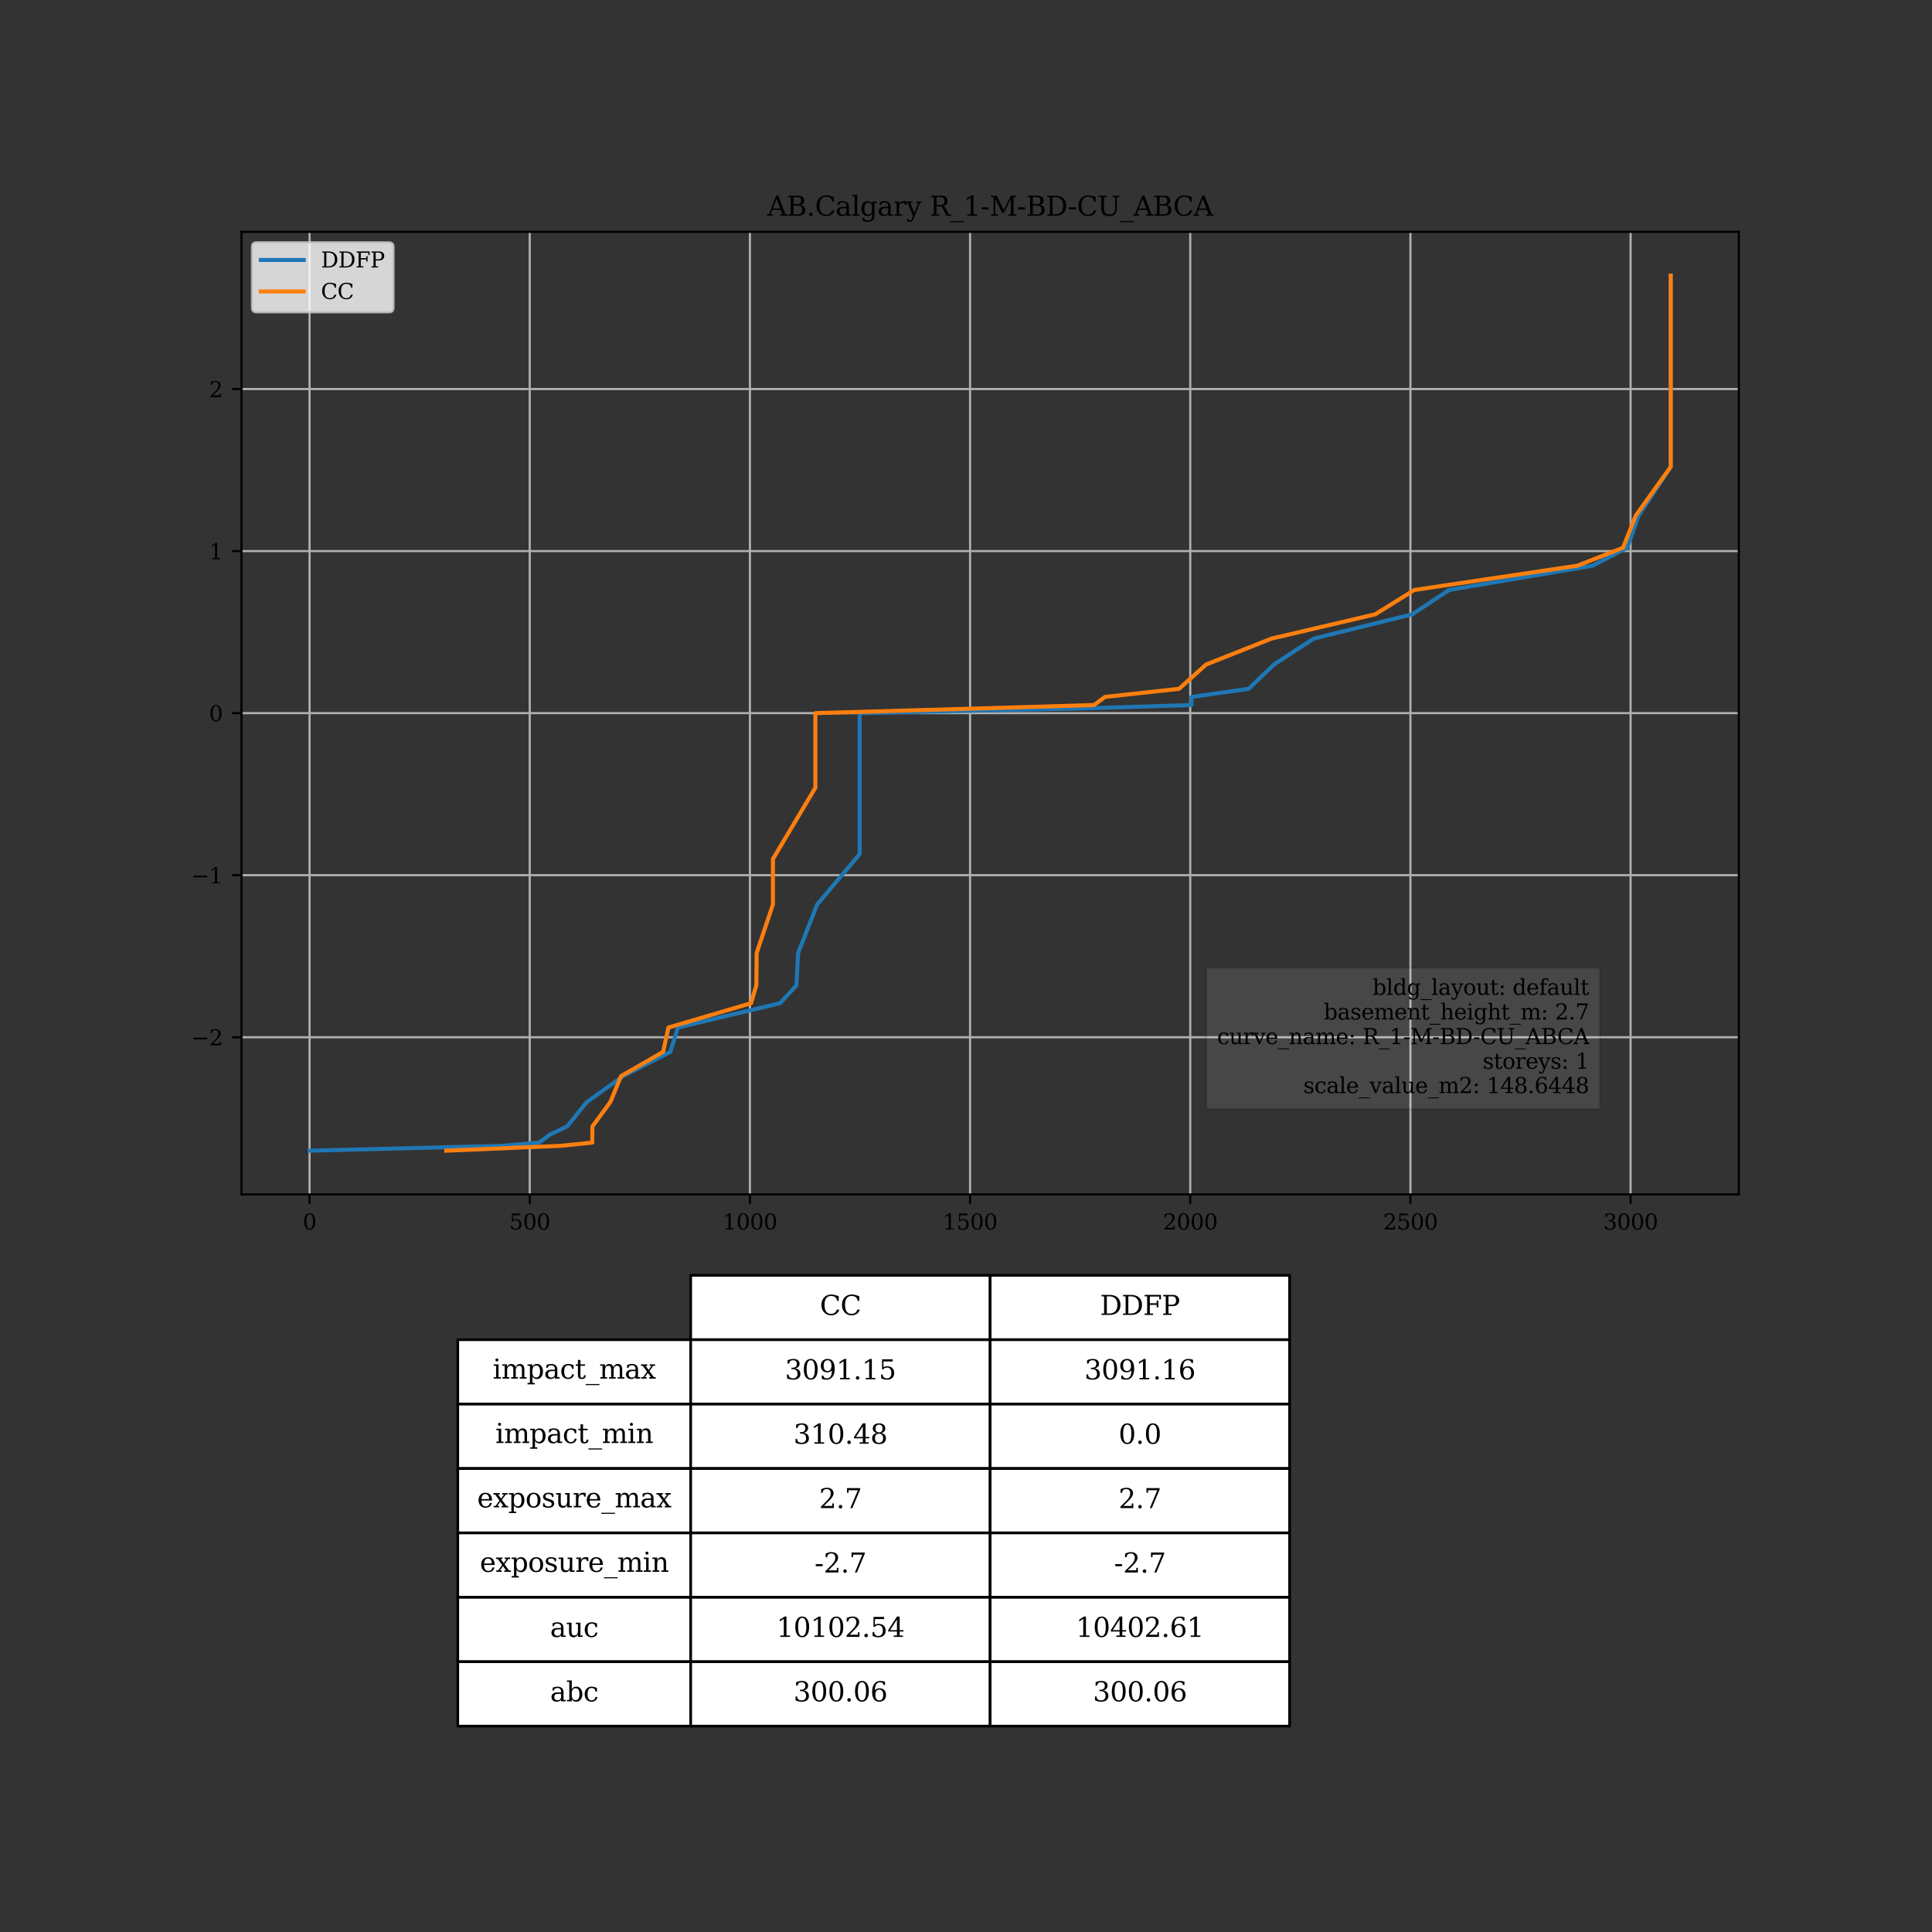 <?xml version="1.0" encoding="utf-8" standalone="no"?>
<!DOCTYPE svg PUBLIC "-//W3C//DTD SVG 1.1//EN"
  "http://www.w3.org/Graphics/SVG/1.1/DTD/svg11.dtd">
<svg xmlns:xlink="http://www.w3.org/1999/xlink" width="720pt" height="720pt" viewBox="0 0 720 720" xmlns="http://www.w3.org/2000/svg" version="1.1">
 <rect x="0" y="0" width="720" height="720" fill="#333333" stroke="none"/>
 <defs>
  <style type="text/css">*{stroke-linejoin: round; stroke-linecap: butt}</style>
 </defs>
 <g id="figure_1">
  <g id="patch_1">
   <path d="M 0 720 
L 720 720 
L 720 0 
L 0 0 
L 0 720 
z
" style="fill: none"/>
  </g>
  <g id="axes_1">
   <g id="patch_2">
    <path d="M 90 445.129 
L 648 445.129 
L 648 86.4 
L 90 86.4 
L 90 445.129 
z
" style="fill: none"/>
   </g>
   <g id="matplotlib.axis_1">
    <g id="xtick_1">
     <g id="line2d_1">
      <path d="M 115.364 445.129 
L 115.364 86.4 
" clip-path="url(#p4bd7cdb134)" style="fill: none; stroke: #b0b0b0; stroke-width: 0.8; stroke-linecap: square"/>
     </g>
     <g id="line2d_2">
      <defs>
       <path id="mb1a7d19380" d="M 0 0 
L 0 3.5 
" style="stroke: #000000; stroke-width: 0.8"/>
      </defs>
      <g>
       <use xlink:href="#mb1a7d19380" x="115.364" y="445.129" style="stroke: #000000; stroke-width: 0.8"/>
      </g>
     </g>
     <g id="text_1">
      <!-- 0 -->
      <g transform="translate(112.819 458.208) scale(0.08 -0.08)">
       <defs>
        <path id="DejaVuSerif-30" d="M 2034 219 
Q 2513 219 2750 744 
Q 2988 1269 2988 2328 
Q 2988 3391 2750 3916 
Q 2513 4441 2034 4441 
Q 1556 4441 1318 3916 
Q 1081 3391 1081 2328 
Q 1081 1269 1318 744 
Q 1556 219 2034 219 
z
M 2034 -91 
Q 1275 -91 848 546 
Q 422 1184 422 2328 
Q 422 3475 848 4112 
Q 1275 4750 2034 4750 
Q 2797 4750 3222 4112 
Q 3647 3475 3647 2328 
Q 3647 1184 3222 546 
Q 2797 -91 2034 -91 
z
" transform="scale(0.016)"/>
       </defs>
       <use xlink:href="#DejaVuSerif-30"/>
      </g>
     </g>
    </g>
    <g id="xtick_2">
     <g id="line2d_3">
      <path d="M 197.416 445.129 
L 197.416 86.4 
" clip-path="url(#p4bd7cdb134)" style="fill: none; stroke: #b0b0b0; stroke-width: 0.8; stroke-linecap: square"/>
     </g>
     <g id="line2d_4">
      <g>
       <use xlink:href="#mb1a7d19380" x="197.416" y="445.129" style="stroke: #000000; stroke-width: 0.8"/>
      </g>
     </g>
     <g id="text_2">
      <!-- 500 -->
      <g transform="translate(189.781 458.208) scale(0.08 -0.08)">
       <defs>
        <path id="DejaVuSerif-35" d="M 3219 4666 
L 3219 4153 
L 1081 4153 
L 1081 2816 
Q 1244 2928 1461 2984 
Q 1678 3041 1947 3041 
Q 2703 3041 3140 2622 
Q 3578 2203 3578 1478 
Q 3578 738 3136 323 
Q 2694 -91 1894 -91 
Q 1572 -91 1234 -12 
Q 897 66 544 225 
L 544 1131 
L 897 1131 
Q 925 688 1179 453 
Q 1434 219 1894 219 
Q 2388 219 2653 544 
Q 2919 869 2919 1478 
Q 2919 2084 2655 2407 
Q 2391 2731 1894 2731 
Q 1613 2731 1398 2631 
Q 1184 2531 1019 2322 
L 750 2322 
L 750 4666 
L 3219 4666 
z
" transform="scale(0.016)"/>
       </defs>
       <use xlink:href="#DejaVuSerif-35"/>
       <use xlink:href="#DejaVuSerif-30" x="63.623"/>
       <use xlink:href="#DejaVuSerif-30" x="127.246"/>
      </g>
     </g>
    </g>
    <g id="xtick_3">
     <g id="line2d_5">
      <path d="M 279.468 445.129 
L 279.468 86.4 
" clip-path="url(#p4bd7cdb134)" style="fill: none; stroke: #b0b0b0; stroke-width: 0.8; stroke-linecap: square"/>
     </g>
     <g id="line2d_6">
      <g>
       <use xlink:href="#mb1a7d19380" x="279.468" y="445.129" style="stroke: #000000; stroke-width: 0.8"/>
      </g>
     </g>
     <g id="text_3">
      <!-- 1000 -->
      <g transform="translate(269.288 458.208) scale(0.08 -0.08)">
       <defs>
        <path id="DejaVuSerif-31" d="M 909 0 
L 909 331 
L 1722 331 
L 1722 4213 
L 781 3603 
L 781 4013 
L 1919 4750 
L 2350 4750 
L 2350 331 
L 3163 331 
L 3163 0 
L 909 0 
z
" transform="scale(0.016)"/>
       </defs>
       <use xlink:href="#DejaVuSerif-31"/>
       <use xlink:href="#DejaVuSerif-30" x="63.623"/>
       <use xlink:href="#DejaVuSerif-30" x="127.246"/>
       <use xlink:href="#DejaVuSerif-30" x="190.869"/>
      </g>
     </g>
    </g>
    <g id="xtick_4">
     <g id="line2d_7">
      <path d="M 361.52 445.129 
L 361.52 86.4 
" clip-path="url(#p4bd7cdb134)" style="fill: none; stroke: #b0b0b0; stroke-width: 0.8; stroke-linecap: square"/>
     </g>
     <g id="line2d_8">
      <g>
       <use xlink:href="#mb1a7d19380" x="361.52" y="445.129" style="stroke: #000000; stroke-width: 0.8"/>
      </g>
     </g>
     <g id="text_4">
      <!-- 1500 -->
      <g transform="translate(351.34 458.208) scale(0.08 -0.08)">
       <use xlink:href="#DejaVuSerif-31"/>
       <use xlink:href="#DejaVuSerif-35" x="63.623"/>
       <use xlink:href="#DejaVuSerif-30" x="127.246"/>
       <use xlink:href="#DejaVuSerif-30" x="190.869"/>
      </g>
     </g>
    </g>
    <g id="xtick_5">
     <g id="line2d_9">
      <path d="M 443.573 445.129 
L 443.573 86.4 
" clip-path="url(#p4bd7cdb134)" style="fill: none; stroke: #b0b0b0; stroke-width: 0.8; stroke-linecap: square"/>
     </g>
     <g id="line2d_10">
      <g>
       <use xlink:href="#mb1a7d19380" x="443.573" y="445.129" style="stroke: #000000; stroke-width: 0.8"/>
      </g>
     </g>
     <g id="text_5">
      <!-- 2000 -->
      <g transform="translate(433.393 458.208) scale(0.08 -0.08)">
       <defs>
        <path id="DejaVuSerif-32" d="M 819 3553 
L 469 3553 
L 469 4384 
Q 803 4563 1142 4656 
Q 1481 4750 1806 4750 
Q 2534 4750 2956 4397 
Q 3378 4044 3378 3438 
Q 3378 2753 2422 1800 
Q 2347 1728 2309 1691 
L 1131 513 
L 3078 513 
L 3078 1088 
L 3444 1088 
L 3444 0 
L 434 0 
L 434 341 
L 1850 1753 
Q 2319 2222 2519 2614 
Q 2719 3006 2719 3438 
Q 2719 3909 2473 4175 
Q 2228 4441 1797 4441 
Q 1350 4441 1106 4219 
Q 863 3997 819 3553 
z
" transform="scale(0.016)"/>
       </defs>
       <use xlink:href="#DejaVuSerif-32"/>
       <use xlink:href="#DejaVuSerif-30" x="63.623"/>
       <use xlink:href="#DejaVuSerif-30" x="127.246"/>
       <use xlink:href="#DejaVuSerif-30" x="190.869"/>
      </g>
     </g>
    </g>
    <g id="xtick_6">
     <g id="line2d_11">
      <path d="M 525.625 445.129 
L 525.625 86.4 
" clip-path="url(#p4bd7cdb134)" style="fill: none; stroke: #b0b0b0; stroke-width: 0.8; stroke-linecap: square"/>
     </g>
     <g id="line2d_12">
      <g>
       <use xlink:href="#mb1a7d19380" x="525.625" y="445.129" style="stroke: #000000; stroke-width: 0.8"/>
      </g>
     </g>
     <g id="text_6">
      <!-- 2500 -->
      <g transform="translate(515.445 458.208) scale(0.08 -0.08)">
       <use xlink:href="#DejaVuSerif-32"/>
       <use xlink:href="#DejaVuSerif-35" x="63.623"/>
       <use xlink:href="#DejaVuSerif-30" x="127.246"/>
       <use xlink:href="#DejaVuSerif-30" x="190.869"/>
      </g>
     </g>
    </g>
    <g id="xtick_7">
     <g id="line2d_13">
      <path d="M 607.677 445.129 
L 607.677 86.4 
" clip-path="url(#p4bd7cdb134)" style="fill: none; stroke: #b0b0b0; stroke-width: 0.8; stroke-linecap: square"/>
     </g>
     <g id="line2d_14">
      <g>
       <use xlink:href="#mb1a7d19380" x="607.677" y="445.129" style="stroke: #000000; stroke-width: 0.8"/>
      </g>
     </g>
     <g id="text_7">
      <!-- 3000 -->
      <g transform="translate(597.497 458.208) scale(0.08 -0.08)">
       <defs>
        <path id="DejaVuSerif-33" d="M 622 4469 
Q 988 4606 1323 4678 
Q 1659 4750 1953 4750 
Q 2638 4750 3022 4454 
Q 3406 4159 3406 3634 
Q 3406 3213 3140 2930 
Q 2875 2647 2388 2547 
Q 2963 2466 3280 2130 
Q 3597 1794 3597 1259 
Q 3597 606 3158 257 
Q 2719 -91 1894 -91 
Q 1528 -91 1179 -12 
Q 831 66 488 225 
L 488 1131 
L 838 1131 
Q 869 681 1141 450 
Q 1413 219 1906 219 
Q 2384 219 2661 495 
Q 2938 772 2938 1253 
Q 2938 1803 2653 2086 
Q 2369 2369 1819 2369 
L 1522 2369 
L 1522 2688 
L 1678 2688 
Q 2225 2688 2498 2914 
Q 2772 3141 2772 3597 
Q 2772 4006 2547 4223 
Q 2322 4441 1900 4441 
Q 1478 4441 1245 4241 
Q 1013 4041 972 3647 
L 622 3647 
L 622 4469 
z
" transform="scale(0.016)"/>
       </defs>
       <use xlink:href="#DejaVuSerif-33"/>
       <use xlink:href="#DejaVuSerif-30" x="63.623"/>
       <use xlink:href="#DejaVuSerif-30" x="127.246"/>
       <use xlink:href="#DejaVuSerif-30" x="190.869"/>
      </g>
     </g>
    </g>
   </g>
   <g id="matplotlib.axis_2">
    <g id="ytick_1">
     <g id="line2d_15">
      <path d="M 90 386.549 
L 648 386.549 
" clip-path="url(#p4bd7cdb134)" style="fill: none; stroke: #b0b0b0; stroke-width: 0.8; stroke-linecap: square"/>
     </g>
     <g id="line2d_16">
      <defs>
       <path id="m2c9a9dfe06" d="M 0 0 
L -3.5 0 
" style="stroke: #000000; stroke-width: 0.8"/>
      </defs>
      <g>
       <use xlink:href="#m2c9a9dfe06" x="90" y="386.549" style="stroke: #000000; stroke-width: 0.8"/>
      </g>
     </g>
     <g id="text_8">
      <!-- −2 -->
      <g transform="translate(71.206 389.588) scale(0.08 -0.08)">
       <defs>
        <path id="DejaVuSerif-2212" d="M 678 2259 
L 4684 2259 
L 4684 1753 
L 678 1753 
L 678 2259 
z
" transform="scale(0.016)"/>
       </defs>
       <use xlink:href="#DejaVuSerif-2212"/>
       <use xlink:href="#DejaVuSerif-32" x="83.789"/>
      </g>
     </g>
    </g>
    <g id="ytick_2">
     <g id="line2d_17">
      <path d="M 90 326.157 
L 648 326.157 
" clip-path="url(#p4bd7cdb134)" style="fill: none; stroke: #b0b0b0; stroke-width: 0.8; stroke-linecap: square"/>
     </g>
     <g id="line2d_18">
      <g>
       <use xlink:href="#m2c9a9dfe06" x="90" y="326.157" style="stroke: #000000; stroke-width: 0.8"/>
      </g>
     </g>
     <g id="text_9">
      <!-- −1 -->
      <g transform="translate(71.206 329.196) scale(0.08 -0.08)">
       <use xlink:href="#DejaVuSerif-2212"/>
       <use xlink:href="#DejaVuSerif-31" x="83.789"/>
      </g>
     </g>
    </g>
    <g id="ytick_3">
     <g id="line2d_19">
      <path d="M 90 265.765 
L 648 265.765 
" clip-path="url(#p4bd7cdb134)" style="fill: none; stroke: #b0b0b0; stroke-width: 0.8; stroke-linecap: square"/>
     </g>
     <g id="line2d_20">
      <g>
       <use xlink:href="#m2c9a9dfe06" x="90" y="265.765" style="stroke: #000000; stroke-width: 0.8"/>
      </g>
     </g>
     <g id="text_10">
      <!-- 0 -->
      <g transform="translate(77.91 268.804) scale(0.08 -0.08)">
       <use xlink:href="#DejaVuSerif-30"/>
      </g>
     </g>
    </g>
    <g id="ytick_4">
     <g id="line2d_21">
      <path d="M 90 205.373 
L 648 205.373 
" clip-path="url(#p4bd7cdb134)" style="fill: none; stroke: #b0b0b0; stroke-width: 0.8; stroke-linecap: square"/>
     </g>
     <g id="line2d_22">
      <g>
       <use xlink:href="#m2c9a9dfe06" x="90" y="205.373" style="stroke: #000000; stroke-width: 0.8"/>
      </g>
     </g>
     <g id="text_11">
      <!-- 1 -->
      <g transform="translate(77.91 208.412) scale(0.08 -0.08)">
       <use xlink:href="#DejaVuSerif-31"/>
      </g>
     </g>
    </g>
    <g id="ytick_5">
     <g id="line2d_23">
      <path d="M 90 144.98 
L 648 144.98 
" clip-path="url(#p4bd7cdb134)" style="fill: none; stroke: #b0b0b0; stroke-width: 0.8; stroke-linecap: square"/>
     </g>
     <g id="line2d_24">
      <g>
       <use xlink:href="#m2c9a9dfe06" x="90" y="144.98" style="stroke: #000000; stroke-width: 0.8"/>
      </g>
     </g>
     <g id="text_12">
      <!-- 2 -->
      <g transform="translate(77.91 148.02) scale(0.08 -0.08)">
       <use xlink:href="#DejaVuSerif-32"/>
      </g>
     </g>
    </g>
   </g>
   <g id="line2d_25">
    <path d="M 115.364 428.824 
L 187.296 427.012 
L 200.943 425.804 
L 204.998 422.784 
L 211.361 419.765 
L 218.669 410.706 
L 232.194 401.043 
L 249.843 391.984 
L 252.64 382.925 
L 290.716 373.867 
L 296.819 367.224 
L 297.438 355.145 
L 304.556 337.027 
L 320.368 318.306 
L 320.368 265.765 
L 405.386 263.953 
L 444.026 262.745 
L 444.026 259.725 
L 465.317 256.706 
L 474.772 247.647 
L 489.578 237.984 
L 526.328 228.925 
L 540.03 219.867 
L 593.516 210.808 
L 606.369 204.165 
L 610.686 192.086 
L 622.636 173.969 
L 622.636 155.247 
L 622.636 102.706 
" clip-path="url(#p4bd7cdb134)" style="fill: none; stroke: #1f77b4; stroke-width: 1.5; stroke-linecap: square"/>
   </g>
   <g id="line2d_26">
    <path d="M 166.315 428.824 
L 209.098 427.012 
L 220.738 425.804 
L 220.738 422.784 
L 220.788 419.765 
L 227.463 410.706 
L 231.436 401.043 
L 247.136 391.984 
L 249.109 382.925 
L 279.89 373.867 
L 281.864 367.224 
L 281.995 355.145 
L 288.056 337.027 
L 288.056 320.118 
L 289.134 318.306 
L 303.869 293.545 
L 303.869 265.765 
L 367.084 263.953 
L 407.732 262.745 
L 411.786 259.725 
L 439.391 256.706 
L 449.477 247.647 
L 473.835 237.984 
L 512.534 228.925 
L 527.062 219.867 
L 587.842 210.808 
L 604.825 204.165 
L 609.628 192.086 
L 622.635 173.969 
L 622.635 155.247 
L 622.635 102.706 
" clip-path="url(#p4bd7cdb134)" style="fill: none; stroke: #ff7f0e; stroke-width: 1.5; stroke-linecap: square"/>
   </g>
   <g id="patch_3">
    <path d="M 90 445.129 
L 90 86.4 
" style="fill: none; stroke: #000000; stroke-width: 0.8; stroke-linejoin: miter; stroke-linecap: square"/>
   </g>
   <g id="patch_4">
    <path d="M 648 445.129 
L 648 86.4 
" style="fill: none; stroke: #000000; stroke-width: 0.8; stroke-linejoin: miter; stroke-linecap: square"/>
   </g>
   <g id="patch_5">
    <path d="M 90 445.129 
L 648 445.129 
" style="fill: none; stroke: #000000; stroke-width: 0.8; stroke-linejoin: miter; stroke-linecap: square"/>
   </g>
   <g id="patch_6">
    <path d="M 90 86.4 
L 648 86.4 
" style="fill: none; stroke: #000000; stroke-width: 0.8; stroke-linejoin: miter; stroke-linecap: square"/>
   </g>
   <g id="text_13">
    <g id="patch_7">
     <path d="M 449.58 413.256 
L 596.2 413.256 
L 596.2 360.677 
L 449.58 360.677 
z
" style="fill: #ffffff; opacity: 0.1; stroke: #000000; stroke-linejoin: miter"/>
    </g>
    <!-- bldg_layout: default -->
    <g transform="translate(511.494 370.756) scale(0.08 -0.08)">
     <defs>
      <path id="DejaVuSerif-62" d="M 738 331 
L 738 4531 
L 184 4531 
L 184 4863 
L 1313 4863 
L 1313 2803 
Q 1481 3116 1742 3264 
Q 2003 3413 2388 3413 
Q 3000 3413 3387 2928 
Q 3775 2444 3775 1663 
Q 3775 881 3387 395 
Q 3000 -91 2388 -91 
Q 2003 -91 1742 57 
Q 1481 206 1313 519 
L 1313 0 
L 184 0 
L 184 331 
L 738 331 
z
M 1313 1497 
Q 1313 897 1542 583 
Q 1772 269 2209 269 
Q 2650 269 2876 622 
Q 3103 975 3103 1663 
Q 3103 2353 2876 2703 
Q 2650 3053 2209 3053 
Q 1772 3053 1542 2737 
Q 1313 2422 1313 1825 
L 1313 1497 
z
" transform="scale(0.016)"/>
      <path id="DejaVuSerif-6c" d="M 1313 331 
L 1856 331 
L 1856 0 
L 184 0 
L 184 331 
L 738 331 
L 738 4531 
L 184 4531 
L 184 4863 
L 1313 4863 
L 1313 331 
z
" transform="scale(0.016)"/>
      <path id="DejaVuSerif-64" d="M 3359 331 
L 3909 331 
L 3909 0 
L 2784 0 
L 2784 519 
Q 2616 206 2355 57 
Q 2094 -91 1709 -91 
Q 1097 -91 708 395 
Q 319 881 319 1663 
Q 319 2444 706 2928 
Q 1094 3413 1709 3413 
Q 2094 3413 2355 3264 
Q 2616 3116 2784 2803 
L 2784 4531 
L 2241 4531 
L 2241 4863 
L 3359 4863 
L 3359 331 
z
M 2784 1497 
L 2784 1825 
Q 2784 2422 2554 2737 
Q 2325 3053 1888 3053 
Q 1444 3053 1217 2703 
Q 991 2353 991 1663 
Q 991 975 1217 622 
Q 1444 269 1888 269 
Q 2325 269 2554 583 
Q 2784 897 2784 1497 
z
" transform="scale(0.016)"/>
      <path id="DejaVuSerif-67" d="M 3359 2988 
L 3359 72 
Q 3359 -644 2965 -1033 
Q 2572 -1422 1844 -1422 
Q 1516 -1422 1216 -1362 
Q 916 -1303 641 -1184 
L 641 -488 
L 941 -488 
Q 997 -813 1206 -963 
Q 1416 -1113 1806 -1113 
Q 2313 -1113 2548 -827 
Q 2784 -541 2784 72 
L 2784 519 
Q 2616 206 2355 57 
Q 2094 -91 1709 -91 
Q 1097 -91 708 395 
Q 319 881 319 1663 
Q 319 2444 706 2928 
Q 1094 3413 1709 3413 
Q 2094 3413 2355 3264 
Q 2616 3116 2784 2803 
L 2784 3322 
L 3909 3322 
L 3909 2988 
L 3359 2988 
z
M 2784 1825 
Q 2784 2422 2554 2737 
Q 2325 3053 1888 3053 
Q 1444 3053 1217 2703 
Q 991 2353 991 1663 
Q 991 975 1217 622 
Q 1444 269 1888 269 
Q 2325 269 2554 583 
Q 2784 897 2784 1497 
L 2784 1825 
z
" transform="scale(0.016)"/>
      <path id="DejaVuSerif-5f" d="M 3200 -1259 
L 3200 -1509 
L 0 -1509 
L 0 -1259 
L 3200 -1259 
z
" transform="scale(0.016)"/>
      <path id="DejaVuSerif-61" d="M 2547 1044 
L 2547 1747 
L 1806 1747 
Q 1378 1747 1168 1562 
Q 959 1378 959 997 
Q 959 650 1171 447 
Q 1384 244 1747 244 
Q 2106 244 2326 466 
Q 2547 688 2547 1044 
z
M 3122 2075 
L 3122 331 
L 3634 331 
L 3634 0 
L 2547 0 
L 2547 359 
Q 2356 128 2106 18 
Q 1856 -91 1522 -91 
Q 969 -91 644 203 
Q 319 497 319 997 
Q 319 1513 691 1797 
Q 1063 2081 1741 2081 
L 2547 2081 
L 2547 2309 
Q 2547 2688 2317 2895 
Q 2088 3103 1672 3103 
Q 1328 3103 1125 2947 
Q 922 2791 872 2484 
L 575 2484 
L 575 3156 
Q 875 3284 1158 3348 
Q 1441 3413 1709 3413 
Q 2400 3413 2761 3070 
Q 3122 2728 3122 2075 
z
" transform="scale(0.016)"/>
      <path id="DejaVuSerif-79" d="M 1381 -609 
L 1600 -56 
L 359 2988 
L -19 2988 
L -19 3322 
L 1509 3322 
L 1509 2988 
L 978 2988 
L 1913 703 
L 2847 2988 
L 2350 2988 
L 2350 3322 
L 3597 3322 
L 3597 2988 
L 3225 2988 
L 1703 -750 
Q 1547 -1138 1356 -1280 
Q 1166 -1422 819 -1422 
Q 672 -1422 517 -1397 
Q 363 -1372 206 -1325 
L 206 -691 
L 500 -691 
Q 519 -903 608 -995 
Q 697 -1088 884 -1088 
Q 1056 -1088 1161 -992 
Q 1266 -897 1381 -609 
z
" transform="scale(0.016)"/>
      <path id="DejaVuSerif-6f" d="M 1925 219 
Q 2388 219 2623 584 
Q 2859 950 2859 1663 
Q 2859 2375 2623 2739 
Q 2388 3103 1925 3103 
Q 1463 3103 1227 2739 
Q 991 2375 991 1663 
Q 991 950 1228 584 
Q 1466 219 1925 219 
z
M 1925 -91 
Q 1200 -91 759 389 
Q 319 869 319 1663 
Q 319 2456 758 2934 
Q 1197 3413 1925 3413 
Q 2653 3413 3092 2934 
Q 3531 2456 3531 1663 
Q 3531 869 3092 389 
Q 2653 -91 1925 -91 
z
" transform="scale(0.016)"/>
      <path id="DejaVuSerif-75" d="M 2266 3322 
L 3341 3322 
L 3341 331 
L 3884 331 
L 3884 0 
L 2766 0 
L 2766 588 
Q 2606 256 2353 82 
Q 2100 -91 1766 -91 
Q 1213 -91 952 223 
Q 691 538 691 1209 
L 691 2988 
L 172 2988 
L 172 3322 
L 1269 3322 
L 1269 1388 
Q 1269 781 1417 556 
Q 1566 331 1947 331 
Q 2347 331 2556 625 
Q 2766 919 2766 1478 
L 2766 2988 
L 2266 2988 
L 2266 3322 
z
" transform="scale(0.016)"/>
      <path id="DejaVuSerif-74" d="M 691 2988 
L 184 2988 
L 184 3322 
L 691 3322 
L 691 4353 
L 1269 4353 
L 1269 3322 
L 2350 3322 
L 2350 2988 
L 1269 2988 
L 1269 878 
Q 1269 456 1350 337 
Q 1431 219 1650 219 
Q 1875 219 1978 351 
Q 2081 484 2088 781 
L 2522 781 
Q 2497 328 2275 118 
Q 2053 -91 1600 -91 
Q 1103 -91 897 129 
Q 691 350 691 878 
L 691 2988 
z
" transform="scale(0.016)"/>
      <path id="DejaVuSerif-3a" d="M 666 325 
Q 666 500 786 622 
Q 906 744 1081 744 
Q 1256 744 1376 622 
Q 1497 500 1497 325 
Q 1497 150 1378 29 
Q 1259 -91 1081 -91 
Q 903 -91 784 29 
Q 666 150 666 325 
z
M 666 2363 
Q 666 2538 786 2658 
Q 906 2778 1081 2778 
Q 1259 2778 1378 2659 
Q 1497 2541 1497 2363 
Q 1497 2184 1378 2065 
Q 1259 1947 1081 1947 
Q 906 1947 786 2067 
Q 666 2188 666 2363 
z
" transform="scale(0.016)"/>
      <path id="DejaVuSerif-20" transform="scale(0.016)"/>
      <path id="DejaVuSerif-65" d="M 3469 1600 
L 991 1600 
L 991 1575 
Q 991 903 1244 561 
Q 1497 219 1991 219 
Q 2369 219 2611 417 
Q 2853 616 2950 1006 
L 3413 1006 
Q 3275 459 2904 184 
Q 2534 -91 1931 -91 
Q 1203 -91 761 389 
Q 319 869 319 1663 
Q 319 2450 753 2931 
Q 1188 3413 1894 3413 
Q 2647 3413 3050 2948 
Q 3453 2484 3469 1600 
z
M 2791 1931 
Q 2772 2513 2545 2808 
Q 2319 3103 1894 3103 
Q 1497 3103 1269 2806 
Q 1041 2509 991 1931 
L 2791 1931 
z
" transform="scale(0.016)"/>
      <path id="DejaVuSerif-66" d="M 2753 4078 
L 2450 4078 
Q 2447 4313 2317 4434 
Q 2188 4556 1941 4556 
Q 1619 4556 1487 4379 
Q 1356 4203 1356 3750 
L 1356 3322 
L 2284 3322 
L 2284 2988 
L 1356 2988 
L 1356 331 
L 2094 331 
L 2094 0 
L 231 0 
L 231 331 
L 781 331 
L 781 2988 
L 231 2988 
L 231 3322 
L 781 3322 
L 781 3738 
Q 781 4294 1070 4578 
Q 1359 4863 1919 4863 
Q 2128 4863 2337 4825 
Q 2547 4788 2753 4709 
L 2753 4078 
z
" transform="scale(0.016)"/>
     </defs>
     <use xlink:href="#DejaVuSerif-62"/>
     <use xlink:href="#DejaVuSerif-6c" x="64.014"/>
     <use xlink:href="#DejaVuSerif-64" x="95.996"/>
     <use xlink:href="#DejaVuSerif-67" x="160.01"/>
     <use xlink:href="#DejaVuSerif-5f" x="224.023"/>
     <use xlink:href="#DejaVuSerif-6c" x="274.023"/>
     <use xlink:href="#DejaVuSerif-61" x="306.006"/>
     <use xlink:href="#DejaVuSerif-79" x="365.625"/>
     <use xlink:href="#DejaVuSerif-6f" x="422.119"/>
     <use xlink:href="#DejaVuSerif-75" x="482.324"/>
     <use xlink:href="#DejaVuSerif-74" x="546.729"/>
     <use xlink:href="#DejaVuSerif-3a" x="586.914"/>
     <use xlink:href="#DejaVuSerif-20" x="620.605"/>
     <use xlink:href="#DejaVuSerif-64" x="652.393"/>
     <use xlink:href="#DejaVuSerif-65" x="716.406"/>
     <use xlink:href="#DejaVuSerif-66" x="775.586"/>
     <use xlink:href="#DejaVuSerif-61" x="812.598"/>
     <use xlink:href="#DejaVuSerif-75" x="872.217"/>
     <use xlink:href="#DejaVuSerif-6c" x="936.621"/>
     <use xlink:href="#DejaVuSerif-74" x="968.604"/>
    </g>
    <!-- basement_height_m: 2.7 -->
    <g transform="translate(493.299 379.937) scale(0.08 -0.08)">
     <defs>
      <path id="DejaVuSerif-73" d="M 359 184 
L 359 959 
L 691 959 
Q 703 588 923 403 
Q 1144 219 1575 219 
Q 1963 219 2166 364 
Q 2369 509 2369 788 
Q 2369 1006 2220 1140 
Q 2072 1275 1594 1428 
L 1178 1569 
Q 750 1706 558 1912 
Q 366 2119 366 2438 
Q 366 2894 700 3153 
Q 1034 3413 1625 3413 
Q 1888 3413 2178 3344 
Q 2469 3275 2778 3144 
L 2778 2419 
L 2447 2419 
Q 2434 2741 2221 2922 
Q 2009 3103 1644 3103 
Q 1281 3103 1095 2975 
Q 909 2847 909 2591 
Q 909 2381 1050 2254 
Q 1191 2128 1613 1997 
L 2069 1856 
Q 2541 1709 2748 1489 
Q 2956 1269 2956 922 
Q 2956 450 2595 179 
Q 2234 -91 1600 -91 
Q 1278 -91 972 -22 
Q 666 47 359 184 
z
" transform="scale(0.016)"/>
      <path id="DejaVuSerif-6d" d="M 3316 2675 
Q 3481 3041 3739 3227 
Q 3997 3413 4341 3413 
Q 4863 3413 5119 3089 
Q 5375 2766 5375 2113 
L 5375 331 
L 5894 331 
L 5894 0 
L 4300 0 
L 4300 331 
L 4800 331 
L 4800 2047 
Q 4800 2556 4650 2772 
Q 4500 2988 4153 2988 
Q 3769 2988 3567 2697 
Q 3366 2406 3366 1850 
L 3366 331 
L 3866 331 
L 3866 0 
L 2291 0 
L 2291 331 
L 2791 331 
L 2791 2069 
Q 2791 2566 2641 2777 
Q 2491 2988 2144 2988 
Q 1759 2988 1557 2697 
Q 1356 2406 1356 1850 
L 1356 331 
L 1856 331 
L 1856 0 
L 263 0 
L 263 331 
L 781 331 
L 781 2994 
L 231 2994 
L 231 3322 
L 1356 3322 
L 1356 2731 
Q 1516 3063 1762 3238 
Q 2009 3413 2322 3413 
Q 2709 3413 2968 3220 
Q 3228 3028 3316 2675 
z
" transform="scale(0.016)"/>
      <path id="DejaVuSerif-6e" d="M 263 0 
L 263 331 
L 781 331 
L 781 2988 
L 231 2988 
L 231 3322 
L 1356 3322 
L 1356 2731 
Q 1516 3069 1770 3241 
Q 2025 3413 2363 3413 
Q 2913 3413 3172 3097 
Q 3431 2781 3431 2113 
L 3431 331 
L 3944 331 
L 3944 0 
L 2356 0 
L 2356 331 
L 2853 331 
L 2853 1931 
Q 2853 2541 2703 2767 
Q 2553 2994 2175 2994 
Q 1775 2994 1565 2701 
Q 1356 2409 1356 1850 
L 1356 331 
L 1856 331 
L 1856 0 
L 263 0 
z
" transform="scale(0.016)"/>
      <path id="DejaVuSerif-68" d="M 263 0 
L 263 331 
L 781 331 
L 781 4531 
L 231 4531 
L 231 4863 
L 1356 4863 
L 1356 2731 
Q 1516 3069 1770 3241 
Q 2025 3413 2363 3413 
Q 2913 3413 3172 3097 
Q 3431 2781 3431 2113 
L 3431 331 
L 3944 331 
L 3944 0 
L 2356 0 
L 2356 331 
L 2853 331 
L 2853 1931 
Q 2853 2541 2704 2764 
Q 2556 2988 2175 2988 
Q 1775 2988 1565 2697 
Q 1356 2406 1356 1850 
L 1356 331 
L 1856 331 
L 1856 0 
L 263 0 
z
" transform="scale(0.016)"/>
      <path id="DejaVuSerif-69" d="M 622 4353 
Q 622 4497 726 4603 
Q 831 4709 978 4709 
Q 1122 4709 1226 4603 
Q 1331 4497 1331 4353 
Q 1331 4206 1228 4103 
Q 1125 4000 978 4000 
Q 831 4000 726 4103 
Q 622 4206 622 4353 
z
M 1356 331 
L 1900 331 
L 1900 0 
L 231 0 
L 231 331 
L 781 331 
L 781 2988 
L 231 2988 
L 231 3322 
L 1356 3322 
L 1356 331 
z
" transform="scale(0.016)"/>
      <path id="DejaVuSerif-2e" d="M 603 325 
Q 603 500 722 622 
Q 841 744 1019 744 
Q 1191 744 1312 622 
Q 1434 500 1434 325 
Q 1434 153 1312 31 
Q 1191 -91 1019 -91 
Q 841 -91 722 29 
Q 603 150 603 325 
z
" transform="scale(0.016)"/>
      <path id="DejaVuSerif-37" d="M 3609 4347 
L 1784 0 
L 1319 0 
L 3059 4153 
L 903 4153 
L 903 3578 
L 538 3578 
L 538 4666 
L 3609 4666 
L 3609 4347 
z
" transform="scale(0.016)"/>
     </defs>
     <use xlink:href="#DejaVuSerif-62"/>
     <use xlink:href="#DejaVuSerif-61" x="64.014"/>
     <use xlink:href="#DejaVuSerif-73" x="123.633"/>
     <use xlink:href="#DejaVuSerif-65" x="174.951"/>
     <use xlink:href="#DejaVuSerif-6d" x="234.131"/>
     <use xlink:href="#DejaVuSerif-65" x="328.955"/>
     <use xlink:href="#DejaVuSerif-6e" x="388.135"/>
     <use xlink:href="#DejaVuSerif-74" x="452.539"/>
     <use xlink:href="#DejaVuSerif-5f" x="492.725"/>
     <use xlink:href="#DejaVuSerif-68" x="542.725"/>
     <use xlink:href="#DejaVuSerif-65" x="607.129"/>
     <use xlink:href="#DejaVuSerif-69" x="666.309"/>
     <use xlink:href="#DejaVuSerif-67" x="698.291"/>
     <use xlink:href="#DejaVuSerif-68" x="762.305"/>
     <use xlink:href="#DejaVuSerif-74" x="826.709"/>
     <use xlink:href="#DejaVuSerif-5f" x="866.895"/>
     <use xlink:href="#DejaVuSerif-6d" x="916.895"/>
     <use xlink:href="#DejaVuSerif-3a" x="1011.719"/>
     <use xlink:href="#DejaVuSerif-20" x="1045.41"/>
     <use xlink:href="#DejaVuSerif-32" x="1077.197"/>
     <use xlink:href="#DejaVuSerif-2e" x="1140.82"/>
     <use xlink:href="#DejaVuSerif-37" x="1172.607"/>
    </g>
    <!-- curve_name: R_1-M-BD-CU_ABCA -->
    <g transform="translate(453.58 389.117) scale(0.08 -0.08)">
     <defs>
      <path id="DejaVuSerif-63" d="M 3291 997 
Q 3169 466 2822 187 
Q 2475 -91 1925 -91 
Q 1200 -91 759 389 
Q 319 869 319 1663 
Q 319 2459 759 2936 
Q 1200 3413 1925 3413 
Q 2241 3413 2553 3339 
Q 2866 3266 3181 3116 
L 3181 2266 
L 2847 2266 
Q 2781 2703 2561 2903 
Q 2341 3103 1931 3103 
Q 1466 3103 1228 2742 
Q 991 2381 991 1663 
Q 991 944 1227 581 
Q 1463 219 1931 219 
Q 2303 219 2525 412 
Q 2747 606 2828 997 
L 3291 997 
z
" transform="scale(0.016)"/>
      <path id="DejaVuSerif-72" d="M 3059 3328 
L 3059 2497 
L 2728 2497 
Q 2713 2744 2591 2866 
Q 2469 2988 2234 2988 
Q 1809 2988 1582 2694 
Q 1356 2400 1356 1850 
L 1356 331 
L 2022 331 
L 2022 0 
L 263 0 
L 263 331 
L 781 331 
L 781 2994 
L 231 2994 
L 231 3322 
L 1356 3322 
L 1356 2731 
Q 1525 3078 1790 3245 
Q 2056 3413 2438 3413 
Q 2578 3413 2733 3391 
Q 2888 3369 3059 3328 
z
" transform="scale(0.016)"/>
      <path id="DejaVuSerif-76" d="M 1581 0 
L 359 2988 
L -19 2988 
L -19 3322 
L 1509 3322 
L 1509 2988 
L 978 2988 
L 1913 703 
L 2847 2988 
L 2350 2988 
L 2350 3322 
L 3597 3322 
L 3597 2988 
L 3225 2988 
L 2003 0 
L 1581 0 
z
" transform="scale(0.016)"/>
      <path id="DejaVuSerif-52" d="M 3066 2316 
Q 3284 2256 3442 2114 
Q 3600 1972 3725 1716 
L 4403 331 
L 4972 331 
L 4972 0 
L 3872 0 
L 3144 1484 
Q 2934 1916 2759 2042 
Q 2584 2169 2278 2169 
L 1581 2169 
L 1581 331 
L 2241 331 
L 2241 0 
L 353 0 
L 353 331 
L 947 331 
L 947 4331 
L 353 4331 
L 353 4666 
L 2719 4666 
Q 3400 4666 3770 4341 
Q 4141 4016 4141 3419 
Q 4141 2938 3870 2661 
Q 3600 2384 3066 2316 
z
M 1581 2503 
L 2503 2503 
Q 2975 2503 3200 2726 
Q 3425 2950 3425 3419 
Q 3425 3888 3200 4109 
Q 2975 4331 2503 4331 
L 1581 4331 
L 1581 2503 
z
" transform="scale(0.016)"/>
      <path id="DejaVuSerif-2d" d="M 281 1959 
L 1881 1959 
L 1881 1472 
L 281 1472 
L 281 1959 
z
" transform="scale(0.016)"/>
      <path id="DejaVuSerif-4d" d="M 353 0 
L 353 331 
L 947 331 
L 947 4331 
L 319 4331 
L 319 4666 
L 1678 4666 
L 3316 1344 
L 4953 4666 
L 6228 4666 
L 6228 4331 
L 5606 4331 
L 5606 331 
L 6203 331 
L 6203 0 
L 4378 0 
L 4378 331 
L 4972 331 
L 4972 3938 
L 3372 684 
L 2931 684 
L 1331 3938 
L 1331 331 
L 1925 331 
L 1925 0 
L 353 0 
z
" transform="scale(0.016)"/>
      <path id="DejaVuSerif-42" d="M 1581 331 
L 2516 331 
Q 3078 331 3337 575 
Q 3597 819 3597 1350 
Q 3597 1878 3339 2120 
Q 3081 2363 2516 2363 
L 1581 2363 
L 1581 331 
z
M 1581 2694 
L 2375 2694 
Q 2888 2694 3123 2891 
Q 3359 3088 3359 3513 
Q 3359 3941 3123 4136 
Q 2888 4331 2375 4331 
L 1581 4331 
L 1581 2694 
z
M 353 0 
L 353 331 
L 947 331 
L 947 4331 
L 353 4331 
L 353 4666 
L 2656 4666 
Q 3363 4666 3720 4377 
Q 4078 4088 4078 3513 
Q 4078 3097 3829 2850 
Q 3581 2603 3103 2547 
Q 3697 2472 4005 2167 
Q 4313 1863 4313 1350 
Q 4313 656 3875 328 
Q 3438 0 2509 0 
L 353 0 
z
" transform="scale(0.016)"/>
      <path id="DejaVuSerif-44" d="M 1581 331 
L 2163 331 
Q 3072 331 3558 850 
Q 4044 1369 4044 2338 
Q 4044 3306 3559 3818 
Q 3075 4331 2163 4331 
L 1581 4331 
L 1581 331 
z
M 353 0 
L 353 331 
L 947 331 
L 947 4331 
L 353 4331 
L 353 4666 
L 2209 4666 
Q 3416 4666 4089 4050 
Q 4763 3434 4763 2338 
Q 4763 1238 4088 619 
Q 3413 0 2209 0 
L 353 0 
z
" transform="scale(0.016)"/>
      <path id="DejaVuSerif-43" d="M 4513 1234 
Q 4306 581 3820 245 
Q 3334 -91 2591 -91 
Q 2134 -91 1743 65 
Q 1353 222 1050 525 
Q 700 875 529 1320 
Q 359 1766 359 2328 
Q 359 3416 987 4083 
Q 1616 4750 2644 4750 
Q 3025 4750 3456 4650 
Q 3888 4550 4384 4347 
L 4384 3272 
L 4031 3272 
Q 3916 3859 3567 4137 
Q 3219 4416 2591 4416 
Q 1844 4416 1459 3886 
Q 1075 3356 1075 2328 
Q 1075 1303 1459 773 
Q 1844 244 2591 244 
Q 3113 244 3450 492 
Q 3788 741 3938 1234 
L 4513 1234 
z
" transform="scale(0.016)"/>
      <path id="DejaVuSerif-55" d="M 897 4331 
L 300 4331 
L 300 4666 
L 2125 4666 
L 2125 4331 
L 1528 4331 
L 1528 1919 
Q 1528 1025 1820 672 
Q 2113 319 2828 319 
Q 3544 319 3836 672 
Q 4128 1025 4128 1919 
L 4128 4331 
L 3531 4331 
L 3531 4666 
L 5106 4666 
L 5106 4331 
L 4513 4331 
L 4513 1856 
Q 4513 791 4103 350 
Q 3694 -91 2713 -91 
Q 1731 -91 1314 353 
Q 897 797 897 1856 
L 897 4331 
z
" transform="scale(0.016)"/>
      <path id="DejaVuSerif-41" d="M 1281 1691 
L 2994 1691 
L 2138 3909 
L 1281 1691 
z
M -38 0 
L -38 331 
L 372 331 
L 2034 4666 
L 2559 4666 
L 4225 331 
L 4684 331 
L 4684 0 
L 2988 0 
L 2988 331 
L 3506 331 
L 3116 1356 
L 1153 1356 
L 763 331 
L 1275 331 
L 1275 0 
L -38 0 
z
" transform="scale(0.016)"/>
     </defs>
     <use xlink:href="#DejaVuSerif-63"/>
     <use xlink:href="#DejaVuSerif-75" x="56.006"/>
     <use xlink:href="#DejaVuSerif-72" x="120.41"/>
     <use xlink:href="#DejaVuSerif-76" x="168.213"/>
     <use xlink:href="#DejaVuSerif-65" x="224.707"/>
     <use xlink:href="#DejaVuSerif-5f" x="283.887"/>
     <use xlink:href="#DejaVuSerif-6e" x="333.887"/>
     <use xlink:href="#DejaVuSerif-61" x="398.291"/>
     <use xlink:href="#DejaVuSerif-6d" x="457.91"/>
     <use xlink:href="#DejaVuSerif-65" x="552.734"/>
     <use xlink:href="#DejaVuSerif-3a" x="611.914"/>
     <use xlink:href="#DejaVuSerif-20" x="645.605"/>
     <use xlink:href="#DejaVuSerif-52" x="677.393"/>
     <use xlink:href="#DejaVuSerif-5f" x="752.686"/>
     <use xlink:href="#DejaVuSerif-31" x="802.686"/>
     <use xlink:href="#DejaVuSerif-2d" x="866.309"/>
     <use xlink:href="#DejaVuSerif-4d" x="900.098"/>
     <use xlink:href="#DejaVuSerif-2d" x="1002.49"/>
     <use xlink:href="#DejaVuSerif-42" x="1036.279"/>
     <use xlink:href="#DejaVuSerif-44" x="1109.766"/>
     <use xlink:href="#DejaVuSerif-2d" x="1191.816"/>
     <use xlink:href="#DejaVuSerif-43" x="1225.605"/>
     <use xlink:href="#DejaVuSerif-55" x="1302.119"/>
     <use xlink:href="#DejaVuSerif-5f" x="1386.396"/>
     <use xlink:href="#DejaVuSerif-41" x="1436.396"/>
     <use xlink:href="#DejaVuSerif-42" x="1508.613"/>
     <use xlink:href="#DejaVuSerif-43" x="1583.975"/>
     <use xlink:href="#DejaVuSerif-41" x="1660.488"/>
    </g>
    <!-- storeys: 1 -->
    <g transform="translate(552.553 398.298) scale(0.08 -0.08)">
     <use xlink:href="#DejaVuSerif-73"/>
     <use xlink:href="#DejaVuSerif-74" x="51.318"/>
     <use xlink:href="#DejaVuSerif-6f" x="91.504"/>
     <use xlink:href="#DejaVuSerif-72" x="151.709"/>
     <use xlink:href="#DejaVuSerif-65" x="199.512"/>
     <use xlink:href="#DejaVuSerif-79" x="258.691"/>
     <use xlink:href="#DejaVuSerif-73" x="315.186"/>
     <use xlink:href="#DejaVuSerif-3a" x="366.504"/>
     <use xlink:href="#DejaVuSerif-20" x="400.195"/>
     <use xlink:href="#DejaVuSerif-31" x="431.982"/>
    </g>
    <!-- scale_value_m2: 148.6448 -->
    <g transform="translate(485.729 407.37) scale(0.08 -0.08)">
     <defs>
      <path id="DejaVuSerif-34" d="M 2234 1581 
L 2234 4063 
L 641 1581 
L 2234 1581 
z
M 3609 0 
L 1484 0 
L 1484 331 
L 2234 331 
L 2234 1247 
L 197 1247 
L 197 1588 
L 2241 4750 
L 2859 4750 
L 2859 1581 
L 3750 1581 
L 3750 1247 
L 2859 1247 
L 2859 331 
L 3609 331 
L 3609 0 
z
" transform="scale(0.016)"/>
      <path id="DejaVuSerif-38" d="M 2981 1275 
Q 2981 1775 2732 2051 
Q 2484 2328 2034 2328 
Q 1584 2328 1336 2051 
Q 1088 1775 1088 1275 
Q 1088 772 1336 495 
Q 1584 219 2034 219 
Q 2484 219 2732 495 
Q 2981 772 2981 1275 
z
M 2853 3541 
Q 2853 3966 2637 4203 
Q 2422 4441 2034 4441 
Q 1650 4441 1433 4203 
Q 1216 3966 1216 3541 
Q 1216 3113 1433 2875 
Q 1650 2638 2034 2638 
Q 2422 2638 2637 2875 
Q 2853 3113 2853 3541 
z
M 2516 2484 
Q 3047 2413 3344 2092 
Q 3641 1772 3641 1275 
Q 3641 619 3225 264 
Q 2809 -91 2034 -91 
Q 1263 -91 845 264 
Q 428 619 428 1275 
Q 428 1772 725 2092 
Q 1022 2413 1556 2484 
Q 1084 2569 832 2842 
Q 581 3116 581 3541 
Q 581 4103 968 4426 
Q 1356 4750 2034 4750 
Q 2713 4750 3100 4426 
Q 3488 4103 3488 3541 
Q 3488 3116 3236 2842 
Q 2984 2569 2516 2484 
z
" transform="scale(0.016)"/>
      <path id="DejaVuSerif-36" d="M 2094 219 
Q 2534 219 2771 542 
Q 3009 866 3009 1472 
Q 3009 2078 2771 2401 
Q 2534 2725 2094 2725 
Q 1647 2725 1412 2412 
Q 1178 2100 1178 1509 
Q 1178 888 1415 553 
Q 1653 219 2094 219 
z
M 1075 2569 
Q 1288 2803 1556 2918 
Q 1825 3034 2163 3034 
Q 2859 3034 3264 2615 
Q 3669 2197 3669 1472 
Q 3669 763 3233 336 
Q 2797 -91 2069 -91 
Q 1278 -91 853 498 
Q 428 1088 428 2181 
Q 428 3406 931 4078 
Q 1434 4750 2350 4750 
Q 2597 4750 2869 4703 
Q 3141 4656 3425 4563 
L 3425 3794 
L 3072 3794 
Q 3034 4109 2831 4275 
Q 2628 4441 2284 4441 
Q 1678 4441 1381 3981 
Q 1084 3522 1075 2569 
z
" transform="scale(0.016)"/>
     </defs>
     <use xlink:href="#DejaVuSerif-73"/>
     <use xlink:href="#DejaVuSerif-63" x="51.318"/>
     <use xlink:href="#DejaVuSerif-61" x="107.324"/>
     <use xlink:href="#DejaVuSerif-6c" x="166.943"/>
     <use xlink:href="#DejaVuSerif-65" x="198.926"/>
     <use xlink:href="#DejaVuSerif-5f" x="258.105"/>
     <use xlink:href="#DejaVuSerif-76" x="308.105"/>
     <use xlink:href="#DejaVuSerif-61" x="364.6"/>
     <use xlink:href="#DejaVuSerif-6c" x="424.219"/>
     <use xlink:href="#DejaVuSerif-75" x="456.201"/>
     <use xlink:href="#DejaVuSerif-65" x="520.605"/>
     <use xlink:href="#DejaVuSerif-5f" x="579.785"/>
     <use xlink:href="#DejaVuSerif-6d" x="629.785"/>
     <use xlink:href="#DejaVuSerif-32" x="724.609"/>
     <use xlink:href="#DejaVuSerif-3a" x="788.232"/>
     <use xlink:href="#DejaVuSerif-20" x="821.924"/>
     <use xlink:href="#DejaVuSerif-31" x="853.711"/>
     <use xlink:href="#DejaVuSerif-34" x="917.334"/>
     <use xlink:href="#DejaVuSerif-38" x="980.957"/>
     <use xlink:href="#DejaVuSerif-2e" x="1044.58"/>
     <use xlink:href="#DejaVuSerif-36" x="1076.367"/>
     <use xlink:href="#DejaVuSerif-34" x="1139.99"/>
     <use xlink:href="#DejaVuSerif-34" x="1203.613"/>
     <use xlink:href="#DejaVuSerif-38" x="1267.236"/>
    </g>
   </g>
   <g id="text_14">
    <!-- AB.Calgary R_1-M-BD-CU_ABCA -->
    <g transform="translate(285.966 80.4) scale(0.1 -0.1)">
     <use xlink:href="#DejaVuSerif-41"/>
     <use xlink:href="#DejaVuSerif-42" x="72.217"/>
     <use xlink:href="#DejaVuSerif-2e" x="145.703"/>
     <use xlink:href="#DejaVuSerif-43" x="177.49"/>
     <use xlink:href="#DejaVuSerif-61" x="254.004"/>
     <use xlink:href="#DejaVuSerif-6c" x="313.623"/>
     <use xlink:href="#DejaVuSerif-67" x="345.605"/>
     <use xlink:href="#DejaVuSerif-61" x="409.619"/>
     <use xlink:href="#DejaVuSerif-72" x="469.238"/>
     <use xlink:href="#DejaVuSerif-79" x="517.041"/>
     <use xlink:href="#DejaVuSerif-20" x="573.535"/>
     <use xlink:href="#DejaVuSerif-52" x="605.322"/>
     <use xlink:href="#DejaVuSerif-5f" x="680.615"/>
     <use xlink:href="#DejaVuSerif-31" x="730.615"/>
     <use xlink:href="#DejaVuSerif-2d" x="794.238"/>
     <use xlink:href="#DejaVuSerif-4d" x="828.027"/>
     <use xlink:href="#DejaVuSerif-2d" x="930.42"/>
     <use xlink:href="#DejaVuSerif-42" x="964.209"/>
     <use xlink:href="#DejaVuSerif-44" x="1037.695"/>
     <use xlink:href="#DejaVuSerif-2d" x="1119.746"/>
     <use xlink:href="#DejaVuSerif-43" x="1153.535"/>
     <use xlink:href="#DejaVuSerif-55" x="1230.049"/>
     <use xlink:href="#DejaVuSerif-5f" x="1314.326"/>
     <use xlink:href="#DejaVuSerif-41" x="1364.326"/>
     <use xlink:href="#DejaVuSerif-42" x="1436.543"/>
     <use xlink:href="#DejaVuSerif-43" x="1511.904"/>
     <use xlink:href="#DejaVuSerif-41" x="1588.418"/>
    </g>
   </g>
   <g id="legend_1">
    <g id="patch_8">
     <path d="M 95.6 116.285 
L 144.961 116.285 
Q 146.561 116.285 146.561 114.685 
L 146.561 92 
Q 146.561 90.4 144.961 90.4 
L 95.6 90.4 
Q 94 90.4 94 92 
L 94 114.685 
Q 94 116.285 95.6 116.285 
z
" style="fill: #ffffff; opacity: 0.8; stroke: #cccccc; stroke-linejoin: miter"/>
    </g>
    <g id="line2d_27">
     <path d="M 97.2 96.879 
L 105.2 96.879 
L 113.2 96.879 
" style="fill: none; stroke: #1f77b4; stroke-width: 1.5; stroke-linecap: square"/>
    </g>
    <g id="text_15">
     <!-- DDFP -->
     <g transform="translate(119.6 99.679) scale(0.08 -0.08)">
      <defs>
       <path id="DejaVuSerif-46" d="M 353 0 
L 353 331 
L 947 331 
L 947 4331 
L 353 4331 
L 353 4666 
L 4172 4666 
L 4172 3628 
L 3788 3628 
L 3788 4281 
L 1581 4281 
L 1581 2719 
L 3175 2719 
L 3175 3303 
L 3559 3303 
L 3559 1753 
L 3175 1753 
L 3175 2338 
L 1581 2338 
L 1581 331 
L 2328 331 
L 2328 0 
L 353 0 
z
" transform="scale(0.016)"/>
       <path id="DejaVuSerif-50" d="M 1581 2375 
L 2406 2375 
Q 2872 2375 3115 2626 
Q 3359 2878 3359 3353 
Q 3359 3831 3115 4081 
Q 2872 4331 2406 4331 
L 1581 4331 
L 1581 2375 
z
M 353 0 
L 353 331 
L 947 331 
L 947 4331 
L 353 4331 
L 353 4666 
L 2559 4666 
Q 3259 4666 3668 4311 
Q 4078 3956 4078 3353 
Q 4078 2753 3668 2397 
Q 3259 2041 2559 2041 
L 1581 2041 
L 1581 331 
L 2303 331 
L 2303 0 
L 353 0 
z
" transform="scale(0.016)"/>
      </defs>
      <use xlink:href="#DejaVuSerif-44"/>
      <use xlink:href="#DejaVuSerif-44" x="80.176"/>
      <use xlink:href="#DejaVuSerif-46" x="160.352"/>
      <use xlink:href="#DejaVuSerif-50" x="229.736"/>
     </g>
    </g>
    <g id="line2d_28">
     <path d="M 97.2 108.621 
L 105.2 108.621 
L 113.2 108.621 
" style="fill: none; stroke: #ff7f0e; stroke-width: 1.5; stroke-linecap: square"/>
    </g>
    <g id="text_16">
     <!-- CC -->
     <g transform="translate(119.6 111.421) scale(0.08 -0.08)">
      <use xlink:href="#DejaVuSerif-43"/>
      <use xlink:href="#DejaVuSerif-43" x="76.514"/>
     </g>
    </g>
   </g>
  </g>
  <g id="axes_2">
   <g id="table_1">
    <g id="patch_9">
     <path d="M 257.4 499.271 
L 369 499.271 
L 369 475.271 
L 257.4 475.271 
z
" style="fill: #ffffff; stroke: #000000; stroke-linejoin: miter"/>
    </g>
    <g id="text_17">
     <!-- CC -->
     <g transform="translate(305.548 490.03) scale(0.1 -0.1)">
      <use xlink:href="#DejaVuSerif-43"/>
      <use xlink:href="#DejaVuSerif-43" x="76.514"/>
     </g>
    </g>
    <g id="patch_10">
     <path d="M 369 499.271 
L 480.6 499.271 
L 480.6 475.271 
L 369 475.271 
z
" style="fill: #ffffff; stroke: #000000; stroke-linejoin: miter"/>
    </g>
    <g id="text_18">
     <!-- DDFP -->
     <g transform="translate(409.949 490.03) scale(0.1 -0.1)">
      <use xlink:href="#DejaVuSerif-44"/>
      <use xlink:href="#DejaVuSerif-44" x="80.176"/>
      <use xlink:href="#DejaVuSerif-46" x="160.352"/>
      <use xlink:href="#DejaVuSerif-50" x="229.736"/>
     </g>
    </g>
    <g id="patch_11">
     <path d="M 170.599 523.271 
L 257.4 523.271 
L 257.4 499.271 
L 170.599 499.271 
z
" style="fill: #ffffff; stroke: #000000; stroke-linejoin: miter"/>
    </g>
    <g id="text_19">
     <!-- impact_max -->
     <g transform="translate(183.625 513.771) scale(0.1 -0.1)">
      <defs>
       <path id="DejaVuSerif-70" d="M 1313 1825 
L 1313 1497 
Q 1313 897 1542 583 
Q 1772 269 2209 269 
Q 2650 269 2876 622 
Q 3103 975 3103 1663 
Q 3103 2353 2876 2703 
Q 2650 3053 2209 3053 
Q 1772 3053 1542 2737 
Q 1313 2422 1313 1825 
z
M 738 2988 
L 184 2988 
L 184 3322 
L 1313 3322 
L 1313 2803 
Q 1481 3116 1742 3264 
Q 2003 3413 2388 3413 
Q 3000 3413 3387 2928 
Q 3775 2444 3775 1663 
Q 3775 881 3387 395 
Q 3000 -91 2388 -91 
Q 2003 -91 1742 57 
Q 1481 206 1313 519 
L 1313 -997 
L 1856 -997 
L 1856 -1331 
L 184 -1331 
L 184 -997 
L 738 -997 
L 738 2988 
z
" transform="scale(0.016)"/>
       <path id="DejaVuSerif-78" d="M 1863 2028 
L 2559 2988 
L 2113 2988 
L 2113 3322 
L 3391 3322 
L 3391 2988 
L 2950 2988 
L 2059 1759 
L 3097 331 
L 3531 331 
L 3531 0 
L 1997 0 
L 1997 331 
L 2419 331 
L 1697 1325 
L 972 331 
L 1403 331 
L 1403 0 
L 141 0 
L 141 331 
L 581 331 
L 1497 1594 
L 488 2988 
L 78 2988 
L 78 3322 
L 1563 3322 
L 1563 2988 
L 1166 2988 
L 1863 2028 
z
" transform="scale(0.016)"/>
      </defs>
      <use xlink:href="#DejaVuSerif-69"/>
      <use xlink:href="#DejaVuSerif-6d" x="31.982"/>
      <use xlink:href="#DejaVuSerif-70" x="126.807"/>
      <use xlink:href="#DejaVuSerif-61" x="190.82"/>
      <use xlink:href="#DejaVuSerif-63" x="250.439"/>
      <use xlink:href="#DejaVuSerif-74" x="306.445"/>
      <use xlink:href="#DejaVuSerif-5f" x="346.631"/>
      <use xlink:href="#DejaVuSerif-6d" x="396.631"/>
      <use xlink:href="#DejaVuSerif-61" x="491.455"/>
      <use xlink:href="#DejaVuSerif-78" x="551.074"/>
     </g>
    </g>
    <g id="patch_12">
     <path d="M 257.4 523.271 
L 369 523.271 
L 369 499.271 
L 257.4 499.271 
z
" style="fill: #ffffff; stroke: #000000; stroke-linejoin: miter"/>
    </g>
    <g id="text_20">
     <!-- 3091.15 -->
     <g transform="translate(292.523 514.03) scale(0.1 -0.1)">
      <defs>
       <path id="DejaVuSerif-39" d="M 2994 2091 
Q 2784 1856 2512 1740 
Q 2241 1625 1900 1625 
Q 1206 1625 804 2044 
Q 403 2463 403 3188 
Q 403 3897 839 4323 
Q 1275 4750 2003 4750 
Q 2794 4750 3217 4161 
Q 3641 3572 3641 2478 
Q 3641 1253 3137 581 
Q 2634 -91 1722 -91 
Q 1475 -91 1203 -44 
Q 931 3 647 97 
L 647 872 
L 997 872 
Q 1038 556 1241 387 
Q 1444 219 1784 219 
Q 2391 219 2687 676 
Q 2984 1134 2994 2091 
z
M 1978 4441 
Q 1534 4441 1298 4117 
Q 1063 3794 1063 3188 
Q 1063 2581 1298 2256 
Q 1534 1931 1978 1931 
Q 2422 1931 2658 2245 
Q 2894 2559 2894 3150 
Q 2894 3772 2656 4106 
Q 2419 4441 1978 4441 
z
" transform="scale(0.016)"/>
      </defs>
      <use xlink:href="#DejaVuSerif-33"/>
      <use xlink:href="#DejaVuSerif-30" x="63.623"/>
      <use xlink:href="#DejaVuSerif-39" x="127.246"/>
      <use xlink:href="#DejaVuSerif-31" x="190.869"/>
      <use xlink:href="#DejaVuSerif-2e" x="254.492"/>
      <use xlink:href="#DejaVuSerif-31" x="286.279"/>
      <use xlink:href="#DejaVuSerif-35" x="349.902"/>
     </g>
    </g>
    <g id="patch_13">
     <path d="M 369 523.271 
L 480.6 523.271 
L 480.6 499.271 
L 369 499.271 
z
" style="fill: #ffffff; stroke: #000000; stroke-linejoin: miter"/>
    </g>
    <g id="text_21">
     <!-- 3091.16 -->
     <g transform="translate(404.123 514.03) scale(0.1 -0.1)">
      <use xlink:href="#DejaVuSerif-33"/>
      <use xlink:href="#DejaVuSerif-30" x="63.623"/>
      <use xlink:href="#DejaVuSerif-39" x="127.246"/>
      <use xlink:href="#DejaVuSerif-31" x="190.869"/>
      <use xlink:href="#DejaVuSerif-2e" x="254.492"/>
      <use xlink:href="#DejaVuSerif-31" x="286.279"/>
      <use xlink:href="#DejaVuSerif-36" x="349.902"/>
     </g>
    </g>
    <g id="patch_14">
     <path d="M 170.599 547.271 
L 257.4 547.271 
L 257.4 523.271 
L 170.599 523.271 
z
" style="fill: #ffffff; stroke: #000000; stroke-linejoin: miter"/>
    </g>
    <g id="text_22">
     <!-- impact_min -->
     <g transform="translate(184.606 537.771) scale(0.1 -0.1)">
      <use xlink:href="#DejaVuSerif-69"/>
      <use xlink:href="#DejaVuSerif-6d" x="31.982"/>
      <use xlink:href="#DejaVuSerif-70" x="126.807"/>
      <use xlink:href="#DejaVuSerif-61" x="190.82"/>
      <use xlink:href="#DejaVuSerif-63" x="250.439"/>
      <use xlink:href="#DejaVuSerif-74" x="306.445"/>
      <use xlink:href="#DejaVuSerif-5f" x="346.631"/>
      <use xlink:href="#DejaVuSerif-6d" x="396.631"/>
      <use xlink:href="#DejaVuSerif-69" x="491.455"/>
      <use xlink:href="#DejaVuSerif-6e" x="523.438"/>
     </g>
    </g>
    <g id="patch_15">
     <path d="M 257.4 547.271 
L 369 547.271 
L 369 523.271 
L 257.4 523.271 
z
" style="fill: #ffffff; stroke: #000000; stroke-linejoin: miter"/>
    </g>
    <g id="text_23">
     <!-- 310.48 -->
     <g transform="translate(295.705 538.03) scale(0.1 -0.1)">
      <use xlink:href="#DejaVuSerif-33"/>
      <use xlink:href="#DejaVuSerif-31" x="63.623"/>
      <use xlink:href="#DejaVuSerif-30" x="127.246"/>
      <use xlink:href="#DejaVuSerif-2e" x="190.869"/>
      <use xlink:href="#DejaVuSerif-34" x="222.656"/>
      <use xlink:href="#DejaVuSerif-38" x="286.279"/>
     </g>
    </g>
    <g id="patch_16">
     <path d="M 369 547.271 
L 480.6 547.271 
L 480.6 523.271 
L 369 523.271 
z
" style="fill: #ffffff; stroke: #000000; stroke-linejoin: miter"/>
    </g>
    <g id="text_24">
     <!-- 0.0 -->
     <g transform="translate(416.848 538.03) scale(0.1 -0.1)">
      <use xlink:href="#DejaVuSerif-30"/>
      <use xlink:href="#DejaVuSerif-2e" x="63.623"/>
      <use xlink:href="#DejaVuSerif-30" x="95.41"/>
     </g>
    </g>
    <g id="patch_17">
     <path d="M 170.599 571.271 
L 257.4 571.271 
L 257.4 547.271 
L 170.599 547.271 
z
" style="fill: #ffffff; stroke: #000000; stroke-linejoin: miter"/>
    </g>
    <g id="text_25">
     <!-- exposure_max -->
     <g transform="translate(177.832 561.752) scale(0.1 -0.1)">
      <use xlink:href="#DejaVuSerif-65"/>
      <use xlink:href="#DejaVuSerif-78" x="59.18"/>
      <use xlink:href="#DejaVuSerif-70" x="115.576"/>
      <use xlink:href="#DejaVuSerif-6f" x="179.59"/>
      <use xlink:href="#DejaVuSerif-73" x="239.795"/>
      <use xlink:href="#DejaVuSerif-75" x="291.113"/>
      <use xlink:href="#DejaVuSerif-72" x="355.518"/>
      <use xlink:href="#DejaVuSerif-65" x="403.32"/>
      <use xlink:href="#DejaVuSerif-5f" x="462.5"/>
      <use xlink:href="#DejaVuSerif-6d" x="512.5"/>
      <use xlink:href="#DejaVuSerif-61" x="607.324"/>
      <use xlink:href="#DejaVuSerif-78" x="666.943"/>
     </g>
    </g>
    <g id="patch_18">
     <path d="M 257.4 571.271 
L 369 571.271 
L 369 547.271 
L 257.4 547.271 
z
" style="fill: #ffffff; stroke: #000000; stroke-linejoin: miter"/>
    </g>
    <g id="text_26">
     <!-- 2.7 -->
     <g transform="translate(305.248 562.03) scale(0.1 -0.1)">
      <use xlink:href="#DejaVuSerif-32"/>
      <use xlink:href="#DejaVuSerif-2e" x="63.623"/>
      <use xlink:href="#DejaVuSerif-37" x="95.41"/>
     </g>
    </g>
    <g id="patch_19">
     <path d="M 369 571.271 
L 480.6 571.271 
L 480.6 547.271 
L 369 547.271 
z
" style="fill: #ffffff; stroke: #000000; stroke-linejoin: miter"/>
    </g>
    <g id="text_27">
     <!-- 2.7 -->
     <g transform="translate(416.848 562.03) scale(0.1 -0.1)">
      <use xlink:href="#DejaVuSerif-32"/>
      <use xlink:href="#DejaVuSerif-2e" x="63.623"/>
      <use xlink:href="#DejaVuSerif-37" x="95.41"/>
     </g>
    </g>
    <g id="patch_20">
     <path d="M 170.599 595.271 
L 257.4 595.271 
L 257.4 571.271 
L 170.599 571.271 
z
" style="fill: #ffffff; stroke: #000000; stroke-linejoin: miter"/>
    </g>
    <g id="text_28">
     <!-- exposure_min -->
     <g transform="translate(178.813 585.771) scale(0.1 -0.1)">
      <use xlink:href="#DejaVuSerif-65"/>
      <use xlink:href="#DejaVuSerif-78" x="59.18"/>
      <use xlink:href="#DejaVuSerif-70" x="115.576"/>
      <use xlink:href="#DejaVuSerif-6f" x="179.59"/>
      <use xlink:href="#DejaVuSerif-73" x="239.795"/>
      <use xlink:href="#DejaVuSerif-75" x="291.113"/>
      <use xlink:href="#DejaVuSerif-72" x="355.518"/>
      <use xlink:href="#DejaVuSerif-65" x="403.32"/>
      <use xlink:href="#DejaVuSerif-5f" x="462.5"/>
      <use xlink:href="#DejaVuSerif-6d" x="512.5"/>
      <use xlink:href="#DejaVuSerif-69" x="607.324"/>
      <use xlink:href="#DejaVuSerif-6e" x="639.307"/>
     </g>
    </g>
    <g id="patch_21">
     <path d="M 257.4 595.271 
L 369 595.271 
L 369 571.271 
L 257.4 571.271 
z
" style="fill: #ffffff; stroke: #000000; stroke-linejoin: miter"/>
    </g>
    <g id="text_29">
     <!-- -2.7 -->
     <g transform="translate(303.559 586.03) scale(0.1 -0.1)">
      <use xlink:href="#DejaVuSerif-2d"/>
      <use xlink:href="#DejaVuSerif-32" x="33.789"/>
      <use xlink:href="#DejaVuSerif-2e" x="97.412"/>
      <use xlink:href="#DejaVuSerif-37" x="129.199"/>
     </g>
    </g>
    <g id="patch_22">
     <path d="M 369 595.271 
L 480.6 595.271 
L 480.6 571.271 
L 369 571.271 
z
" style="fill: #ffffff; stroke: #000000; stroke-linejoin: miter"/>
    </g>
    <g id="text_30">
     <!-- -2.7 -->
     <g transform="translate(415.159 586.03) scale(0.1 -0.1)">
      <use xlink:href="#DejaVuSerif-2d"/>
      <use xlink:href="#DejaVuSerif-32" x="33.789"/>
      <use xlink:href="#DejaVuSerif-2e" x="97.412"/>
      <use xlink:href="#DejaVuSerif-37" x="129.199"/>
     </g>
    </g>
    <g id="patch_23">
     <path d="M 170.599 619.271 
L 257.4 619.271 
L 257.4 595.271 
L 170.599 595.271 
z
" style="fill: #ffffff; stroke: #000000; stroke-linejoin: miter"/>
    </g>
    <g id="text_31">
     <!-- auc -->
     <g transform="translate(204.998 610.03) scale(0.1 -0.1)">
      <use xlink:href="#DejaVuSerif-61"/>
      <use xlink:href="#DejaVuSerif-75" x="59.619"/>
      <use xlink:href="#DejaVuSerif-63" x="124.023"/>
     </g>
    </g>
    <g id="patch_24">
     <path d="M 257.4 619.271 
L 369 619.271 
L 369 595.271 
L 257.4 595.271 
z
" style="fill: #ffffff; stroke: #000000; stroke-linejoin: miter"/>
    </g>
    <g id="text_32">
     <!-- 10102.54 -->
     <g transform="translate(289.342 610.03) scale(0.1 -0.1)">
      <use xlink:href="#DejaVuSerif-31"/>
      <use xlink:href="#DejaVuSerif-30" x="63.623"/>
      <use xlink:href="#DejaVuSerif-31" x="127.246"/>
      <use xlink:href="#DejaVuSerif-30" x="190.869"/>
      <use xlink:href="#DejaVuSerif-32" x="254.492"/>
      <use xlink:href="#DejaVuSerif-2e" x="318.115"/>
      <use xlink:href="#DejaVuSerif-35" x="349.902"/>
      <use xlink:href="#DejaVuSerif-34" x="413.525"/>
     </g>
    </g>
    <g id="patch_25">
     <path d="M 369 619.271 
L 480.6 619.271 
L 480.6 595.271 
L 369 595.271 
z
" style="fill: #ffffff; stroke: #000000; stroke-linejoin: miter"/>
    </g>
    <g id="text_33">
     <!-- 10402.61 -->
     <g transform="translate(400.942 610.03) scale(0.1 -0.1)">
      <use xlink:href="#DejaVuSerif-31"/>
      <use xlink:href="#DejaVuSerif-30" x="63.623"/>
      <use xlink:href="#DejaVuSerif-34" x="127.246"/>
      <use xlink:href="#DejaVuSerif-30" x="190.869"/>
      <use xlink:href="#DejaVuSerif-32" x="254.492"/>
      <use xlink:href="#DejaVuSerif-2e" x="318.115"/>
      <use xlink:href="#DejaVuSerif-36" x="349.902"/>
      <use xlink:href="#DejaVuSerif-31" x="413.525"/>
     </g>
    </g>
    <g id="patch_26">
     <path d="M 170.599 643.271 
L 257.4 643.271 
L 257.4 619.271 
L 170.599 619.271 
z
" style="fill: #ffffff; stroke: #000000; stroke-linejoin: miter"/>
    </g>
    <g id="text_34">
     <!-- abc -->
     <g transform="translate(205.017 634.03) scale(0.1 -0.1)">
      <use xlink:href="#DejaVuSerif-61"/>
      <use xlink:href="#DejaVuSerif-62" x="59.619"/>
      <use xlink:href="#DejaVuSerif-63" x="123.633"/>
     </g>
    </g>
    <g id="patch_27">
     <path d="M 257.4 643.271 
L 369 643.271 
L 369 619.271 
L 257.4 619.271 
z
" style="fill: #ffffff; stroke: #000000; stroke-linejoin: miter"/>
    </g>
    <g id="text_35">
     <!-- 300.06 -->
     <g transform="translate(295.705 634.03) scale(0.1 -0.1)">
      <use xlink:href="#DejaVuSerif-33"/>
      <use xlink:href="#DejaVuSerif-30" x="63.623"/>
      <use xlink:href="#DejaVuSerif-30" x="127.246"/>
      <use xlink:href="#DejaVuSerif-2e" x="190.869"/>
      <use xlink:href="#DejaVuSerif-30" x="222.656"/>
      <use xlink:href="#DejaVuSerif-36" x="286.279"/>
     </g>
    </g>
    <g id="patch_28">
     <path d="M 369 643.271 
L 480.6 643.271 
L 480.6 619.271 
L 369 619.271 
z
" style="fill: #ffffff; stroke: #000000; stroke-linejoin: miter"/>
    </g>
    <g id="text_36">
     <!-- 300.06 -->
     <g transform="translate(407.305 634.03) scale(0.1 -0.1)">
      <use xlink:href="#DejaVuSerif-33"/>
      <use xlink:href="#DejaVuSerif-30" x="63.623"/>
      <use xlink:href="#DejaVuSerif-30" x="127.246"/>
      <use xlink:href="#DejaVuSerif-2e" x="190.869"/>
      <use xlink:href="#DejaVuSerif-30" x="222.656"/>
      <use xlink:href="#DejaVuSerif-36" x="286.279"/>
     </g>
    </g>
   </g>
  </g>
 </g>
 <defs>
  <clipPath id="p4bd7cdb134">
   <rect x="90" y="86.4" width="558" height="358.729"/>
  </clipPath>
 </defs>
</svg>
